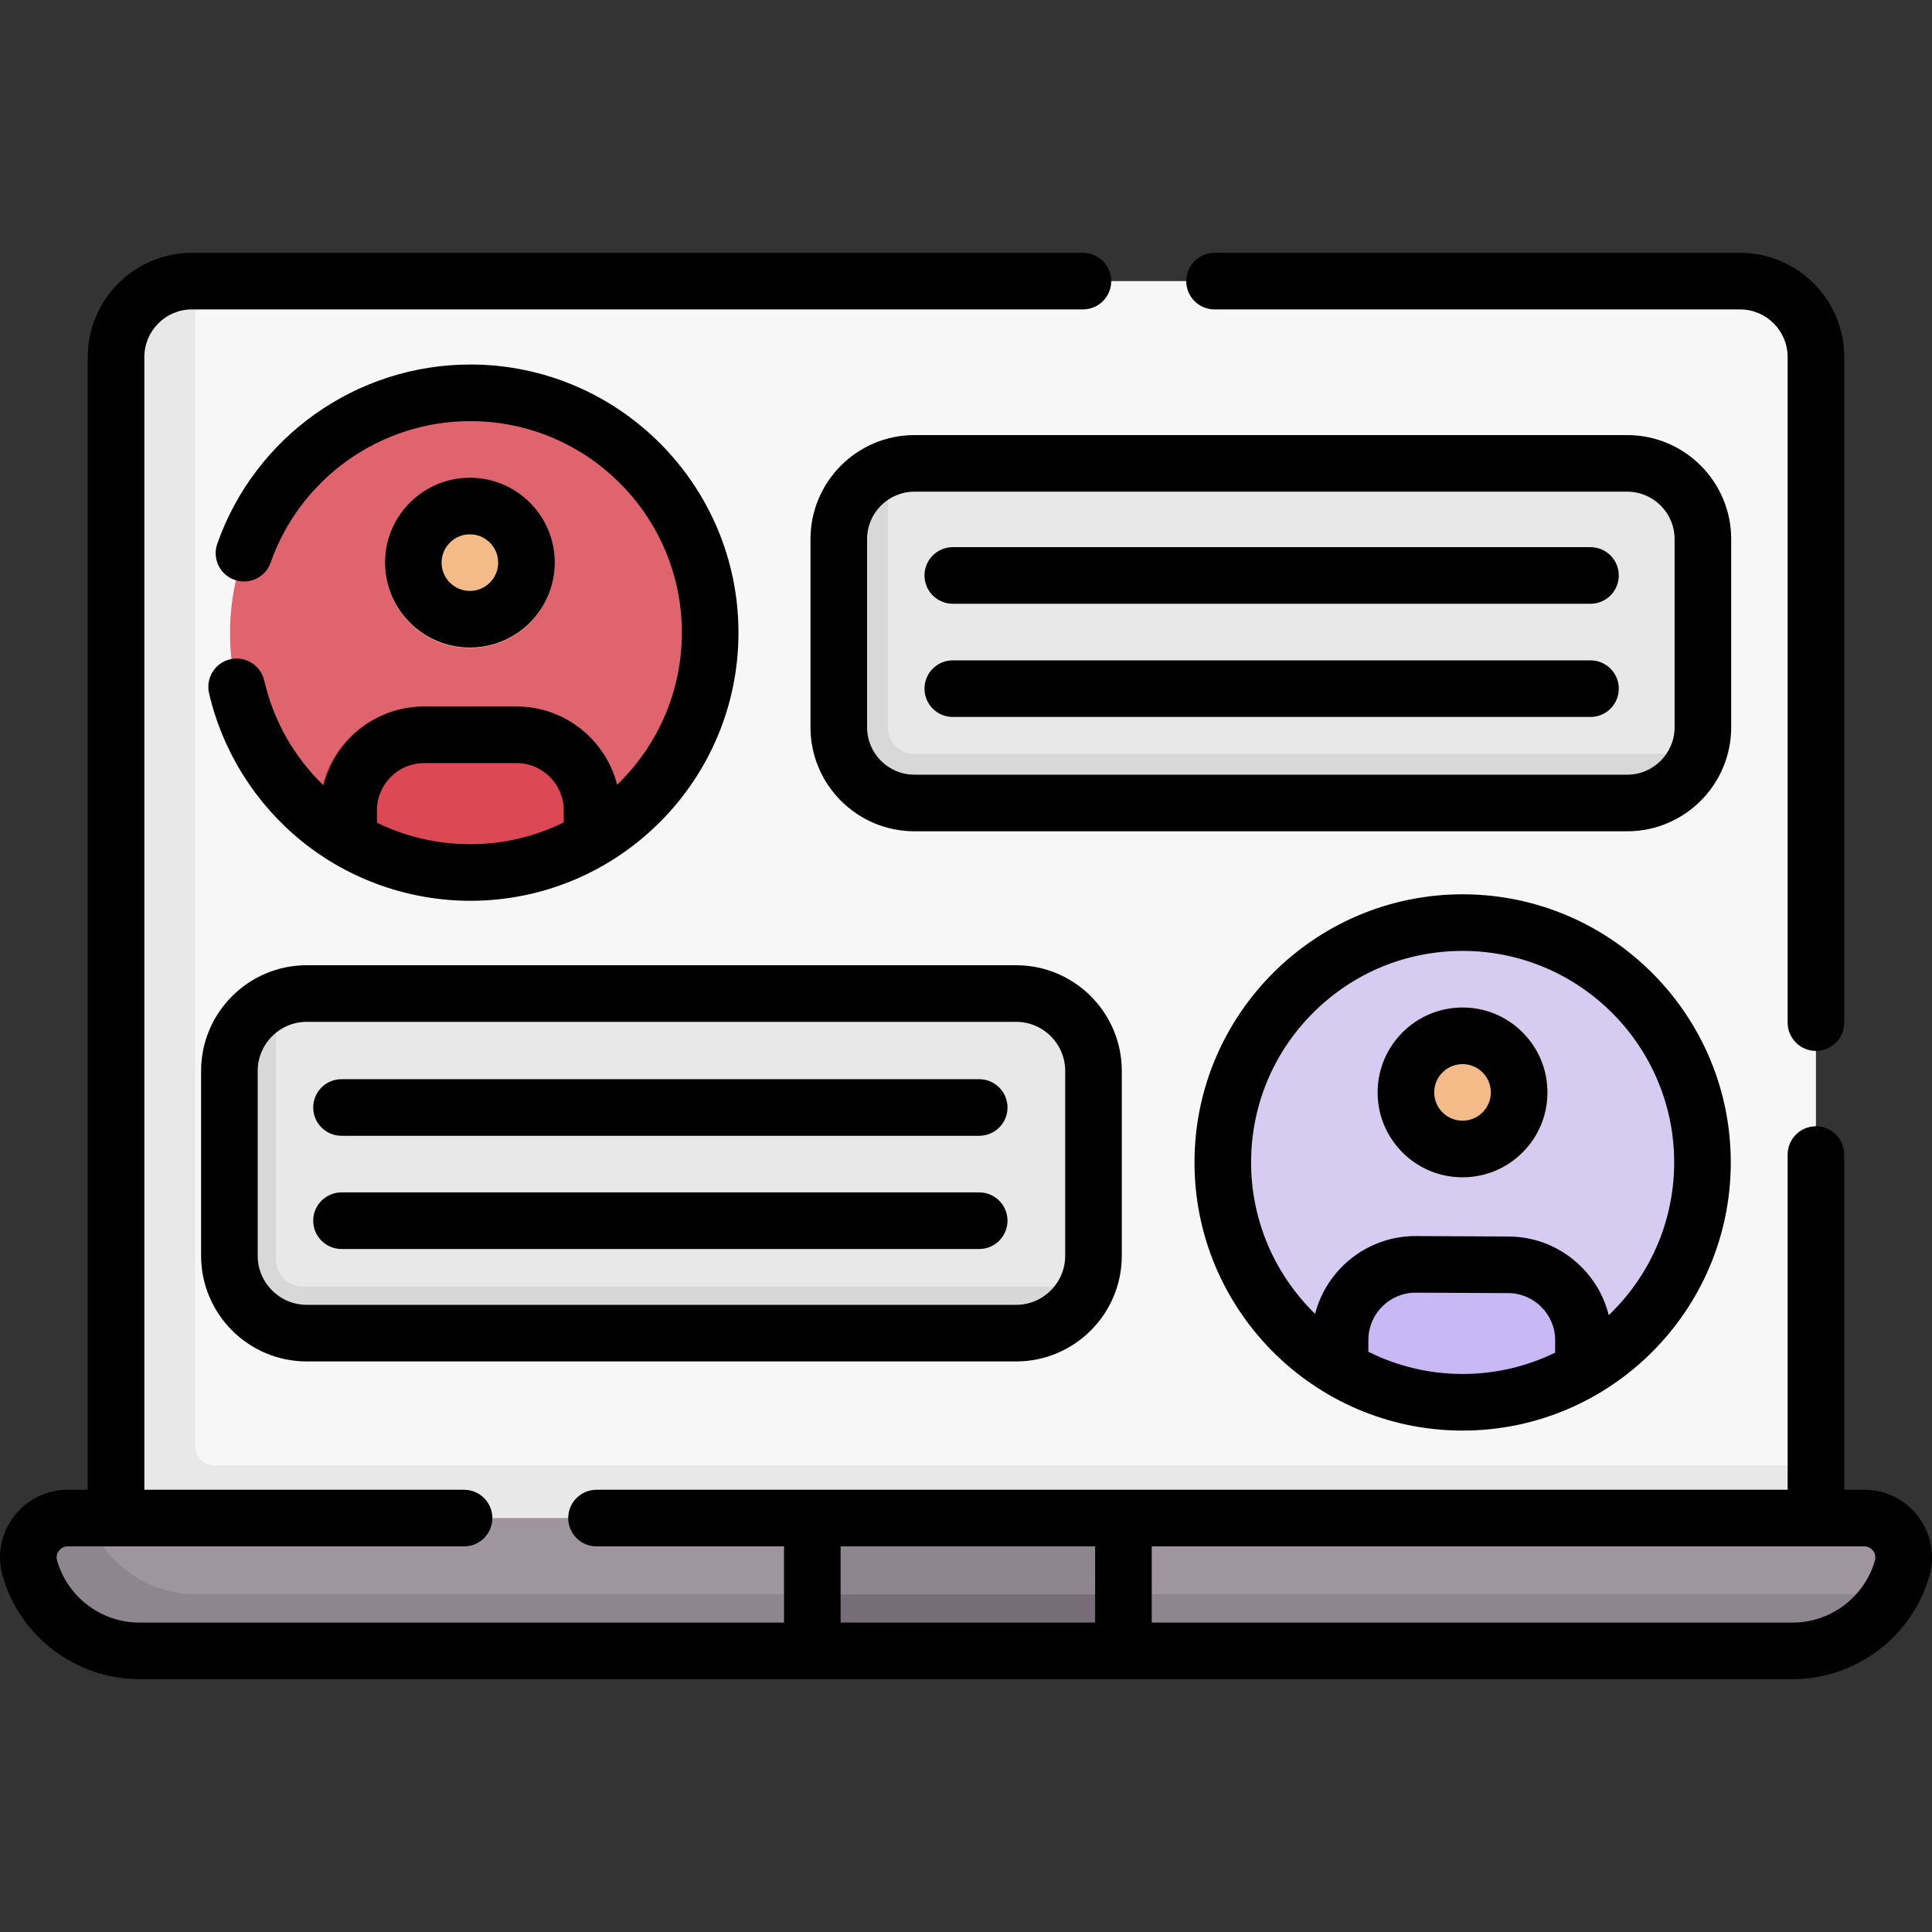 <svg id="Capa_1" enable-background="new 0 0 512.013 512.013" height="512" viewBox="0 0 512.013 512.013" width="512" xmlns="http://www.w3.org/2000/svg"><rect x="0" y="0" width="512.013" height="512.013" fill="#333333" stroke="none"/><g><g><g><path d="m481.254 415.483v-320.871c0-11.107-9.004-20.111-20.111-20.111h-410.273c-11.107 0-20.111 9.004-20.111 20.111v320.871z" fill="#f8f7f7"/><path d="m56.756 388.316c-2.761 0-5-2.239-5-5v-308.82h-.89c-11.1 0-20.11 9.01-20.11 20.12v320.87h450.5v-27.17z" fill="#e8e8e8"/><path d="m19.525 403.164 3.931-.847h191.82l41.515 2.378 40.945-2.378h196.32c6.939 0 11.948 6.642 10.041 13.314l-.002.007c-.7 2.448-1.691 4.753-2.928 6.88-5.308 9.125-20.305 12.012-31.226 12.012l-431.683 1.541c-13.471 0-25.077-6.643-28.775-19.596-1.904-6.672 3.105-13.311 10.042-13.311z" fill="#9e959e"/><path d="m297.736 402.316v35.2l-41.73-2.223-40.73 2.223v-35.2z" fill="#8e868e"/><path d="m501.166 422.516c-5.3 9.13-15.16 15-26.08 15h-177.35l-39.335-1.446-43.124 1.446h-178.351c-13.48 0-25.31-8.94-29.01-21.89-.28-.97-.41-1.94-.41-2.89 0-5.57 4.52-10.42 10.45-10.42h5.5c4.21 12.03 15.58 20.2 28.47 20.2z" fill="#8e868e"/><path d="m215.276 422.516h82.46v15h-82.46z" fill="#766d78"/></g><g><path d="m61.473 286.146.44 46.294c0 11.075 8.978 20.053 20.053 20.053l185.818-.237c8.592 0 17.238-3.716 20.093-11.31.825-2.195 1.276-4.572 1.276-7.056v-49.894c0-11.075-8.978-20.053-20.053-20.053h-188.892c-2.482 0-4.859.451-7.053 1.275-7.595 2.856-11.682 12.335-11.682 20.928z" fill="#e8e8e8"/><path d="m287.878 340.946c-2.85 7.6-10.18 13-18.78 13h-188.89c-11.07 0-20.05-8.98-20.05-20.06v-49.89c0-8.59 5.41-15.92 13-18.77v68.67c0 3.88 3.16 7.05 7.05 7.05z" fill="#d8d8d8"/></g><g><g><path d="m188.089 167.805c0-35.104-28.457-63.561-63.561-63.561s-63.561 28.457-63.561 63.561c0 19.746 9.004 37.389 23.13 49.047l40.431 10.553 39.52-9.815c14.648-11.644 24.041-29.618 24.041-49.785z" fill="#df646e"/></g><g><path d="m164.051 215.064v2.53c-4.54 3.61-9.59 6.61-15.02 8.88-7.54 3.15-15.82 4.89-24.5 4.89-8.88 0-17.33-1.82-25-5.1-5.43-2.32-10.46-5.38-14.98-9.05v-2.5c.07-15.15 12.4-27.4 27.5-27.4h.13l24.5.12c7.35.04 14.24 2.93 19.41 8.15s7.999 12.14 7.96 19.48z" fill="#dc4955"/></g><g><path d="m147.001 149.354c-.01 3.01-.61 5.92-1.75 8.61-1.12 2.69-2.78 5.16-4.92 7.27-4.24 4.2-9.86 6.51-15.83 6.51h-.11c-6.01-.03-11.65-2.4-15.88-6.67s-6.54-9.93-6.51-15.94c.06-12.37 10.14-22.39 22.5-22.39h.11c6.01.03 11.65 2.4 15.88 6.67 4.22 4.27 6.54 9.93 6.51 15.94z" fill="#f2bb88"/></g></g><path d="m223.612 145.006.44 46.294c0 11.075 8.978 20.053 20.053 20.053l185.818-.237c8.592 0 17.238-3.716 20.093-11.31.825-2.195 1.276-4.572 1.276-7.056v-49.894c0-11.075-8.978-20.053-20.053-20.053h-188.892c-2.482 0-4.859.451-7.053 1.275-7.596 2.856-11.682 12.335-11.682 20.928z" fill="#e8e8e8"/><path d="m450.016 199.806c-2.85 7.6-10.18 13-18.78 13h-188.89c-11.07 0-20.05-8.98-20.05-20.06v-49.89c0-8.59 5.41-15.92 13-18.77v68.67c0 3.88 3.16 7.05 7.05 7.05z" fill="#d8d8d8"/><g><g><path d="m451.184 308.067c0-35.104-28.457-63.561-63.561-63.561s-63.561 28.457-63.561 63.561c0 19.746 9.004 37.389 23.13 49.047l40.431 10.552 39.52-9.815c14.649-11.643 24.041-29.616 24.041-49.784z" fill="#d6ccf2"/></g><g><path d="m427.146 355.326v2.53c-4.54 3.61-9.59 6.61-15.02 8.88-7.54 3.15-15.82 4.89-24.5 4.89-8.88 0-17.33-1.82-25-5.1-5.43-2.32-10.46-5.38-14.98-9.05v-2.5c.07-15.15 12.4-27.4 27.5-27.4h.13l24.5.12c7.35.04 14.24 2.93 19.41 8.15s8 12.14 7.96 19.48z" fill="#c8b8f4"/></g><g><path d="m410.096 289.616c-.01 3.01-.61 5.92-1.75 8.61-1.12 2.69-2.78 5.16-4.92 7.27-4.24 4.2-9.86 6.51-15.83 6.51h-.11c-6.01-.03-11.65-2.4-15.88-6.67s-6.54-9.93-6.51-15.94c.06-12.37 10.14-22.39 22.5-22.39h.11c6.01.03 11.65 2.4 15.88 6.67 4.22 4.27 6.54 9.93 6.51 15.94z" fill="#f2bb88"/></g></g></g><g><path d="m508.383 401.956c-3.422-4.536-8.644-7.139-14.326-7.139h-5.303v-88.832c0-4.143-3.357-7.5-7.5-7.5s-7.5 3.357-7.5 7.5v88.832h-315.663c-4.143 0-7.5 3.357-7.5 7.5s3.357 7.5 7.5 7.5h49.684v20.195h-170.854c-10.068 0-19.031-6.762-21.796-16.443-.351-1.228.15-2.145.48-2.581.33-.438 1.074-1.171 2.35-1.171h105.029c4.143 0 7.5-3.357 7.5-7.5s-3.357-7.5-7.5-7.5h-84.726v-300.204c0-6.954 5.657-12.613 12.611-12.613h236.126c4.143 0 7.5-3.357 7.5-7.5s-3.357-7.5-7.5-7.5h-236.126c-15.225 0-27.611 12.387-27.611 27.612v300.204h-5.303c-5.681 0-10.901 2.601-14.323 7.136-3.422 4.536-4.49 10.271-2.931 15.734 4.595 16.089 19.489 27.325 36.22 27.325h438.17c16.726 0 31.618-11.231 36.218-27.32 1.562-5.463.495-11.198-2.926-15.735zm-285.608 7.861h67.457v20.195h-67.457zm274.11 3.759c-2.768 9.678-11.729 16.437-21.794 16.437h-169.859v-20.195h188.825c1.276 0 2.021.733 2.35 1.171.33.436.831 1.353.478 2.587z"/><path d="m321.878 82h139.265c6.954 0 12.611 5.658 12.611 12.612v176.394c0 4.143 3.357 7.5 7.5 7.5s7.5-3.357 7.5-7.5v-176.393c0-15.226-12.387-27.612-27.611-27.612h-139.265c-4.143 0-7.5 3.357-7.5 7.5s3.358 7.499 7.5 7.499z"/><path d="m387.703 267.006c-.037 0-.073 0-.11 0-12.355 0-22.438 10.022-22.498 22.393-.028 6.01 2.285 11.671 6.514 15.94 4.229 4.271 9.869 6.638 15.878 6.666h.111c5.969 0 11.587-2.311 15.83-6.514 4.271-4.229 6.638-9.868 6.667-15.878 0 0 0 0 0-.001.028-6.01-2.285-11.671-6.514-15.94-4.229-4.27-9.869-6.637-15.878-6.666zm5.169 27.828c-1.414 1.401-3.287 2.171-5.277 2.171-.012 0-.024 0-.037 0-2.003-.01-3.882-.798-5.291-2.222-1.41-1.423-2.182-3.311-2.172-5.313.02-4.123 3.38-7.464 7.5-7.464h.037c2.003.01 3.882.798 5.291 2.222 1.41 1.423 2.182 3.31 2.172 5.313s-.799 3.883-2.223 5.293z"/><path d="m387.963 237.007c-.117 0-.229-.001-.346-.001-39.022 0-70.867 31.655-71.055 70.721-.188 39.183 31.537 71.213 70.72 71.401.117 0 .229.001.346.001 39.023 0 70.868-31.656 71.056-70.722.187-39.182-31.538-71.212-70.721-71.4zm-.336 127.122c-.091 0-.182 0-.272-.001-8.881-.043-17.27-2.167-24.722-5.895l.015-3.213c.033-6.872 5.635-12.44 12.499-12.44h.061l24.5.117c6.893.033 12.474 5.667 12.44 12.56l-.015 3.217c-7.411 3.618-15.726 5.655-24.506 5.655zm38.716-15.577c-1.176-4.76-3.617-9.133-7.157-12.707-5.169-5.219-12.061-8.112-19.406-8.147l-24.5-.117c-.046 0-.089 0-.134 0-12.769 0-23.551 8.76-26.621 20.606-10.516-10.252-17.038-24.577-16.962-40.388.071-14.975 5.97-29.024 16.609-39.563 10.574-10.473 24.571-16.23 39.443-16.23.091 0 .185 0 .275.001 30.912.147 55.941 25.417 55.793 56.328-.075 15.808-6.73 30.067-17.34 40.217z"/><path d="m458.793 142.857c0-15.192-12.36-27.553-27.553-27.553h-188.893c-15.193 0-27.554 12.36-27.554 27.553v49.895c0 15.192 12.36 27.553 27.554 27.553h188.894c15.192 0 27.553-12.36 27.553-27.553v-49.895zm-15 49.894c0 6.922-5.631 12.553-12.553 12.553h-188.893c-6.922 0-12.554-5.631-12.554-12.553v-49.895c0-6.922 5.632-12.553 12.554-12.553h188.894c6.922 0 12.553 5.631 12.553 12.553v49.895z"/><path d="m53.293 332.804c0 15.439 12.561 28 28 28h188c15.439 0 28-12.561 28-28v-49c0-15.439-12.561-28-28-28h-188c-15.439 0-28 12.561-28 28zm15-49c0-7.168 5.832-13 13-13h188c7.168 0 13 5.832 13 13v49c0 7.168-5.832 13-13 13h-188c-7.168 0-13-5.832-13-13z"/><path d="m421.506 145.006h-169c-4.143 0-7.5 3.357-7.5 7.5s3.357 7.5 7.5 7.5h169c4.143 0 7.5-3.357 7.5-7.5s-3.357-7.5-7.5-7.5z"/><path d="m421.506 175.006h-169c-4.143 0-7.5 3.357-7.5 7.5s3.357 7.5 7.5 7.5h169c4.143 0 7.5-3.357 7.5-7.5s-3.357-7.5-7.5-7.5z"/><path d="m90.506 301.006h169c4.143 0 7.5-3.357 7.5-7.5s-3.357-7.5-7.5-7.5h-169c-4.143 0-7.5 3.357-7.5 7.5s3.358 7.5 7.5 7.5z"/><path d="m90.506 331.006h169c4.143 0 7.5-3.357 7.5-7.5s-3.357-7.5-7.5-7.5h-169c-4.143 0-7.5 3.357-7.5 7.5s3.358 7.5 7.5 7.5z"/><path d="m85.708 208.108c-7.594-7.317-13.162-16.833-15.688-27.769-.933-4.037-4.964-6.55-8.995-5.62-4.036.932-6.553 4.959-5.62 8.995 3.556 15.396 12.327 29.361 24.699 39.324 12.563 10.117 28.382 15.688 44.541 15.688 39.183 0 71.061-31.878 71.061-71.062 0-39.183-31.878-71.061-71.061-71.061-30.136 0-57.088 19.095-67.065 47.516-1.372 3.908.684 8.188 4.592 9.561 3.913 1.376 8.189-.684 9.561-4.592 7.872-22.421 29.136-37.484 52.913-37.484 30.912 0 56.061 25.148 56.061 56.061 0 15.812-6.59 30.105-17.155 40.306-3.023-11.902-13.827-20.734-26.656-20.734h-24.5c-12.879.001-23.713 8.901-26.688 20.871zm26.687-5.87h24.5c6.893 0 12.5 5.607 12.5 12.5v3.213c-7.47 3.692-15.869 5.776-24.75 5.776-8.845 0-17.255-2.031-24.75-5.691v-3.298c0-6.893 5.607-12.5 12.5-12.5z"/><path d="m147.028 149.105c0-12.406-10.094-22.5-22.5-22.5s-22.5 10.094-22.5 22.5 10.094 22.5 22.5 22.5 22.5-10.094 22.5-22.5zm-30 0c0-4.136 3.364-7.5 7.5-7.5s7.5 3.364 7.5 7.5-3.364 7.5-7.5 7.5-7.5-3.364-7.5-7.5z"/></g></g></svg>